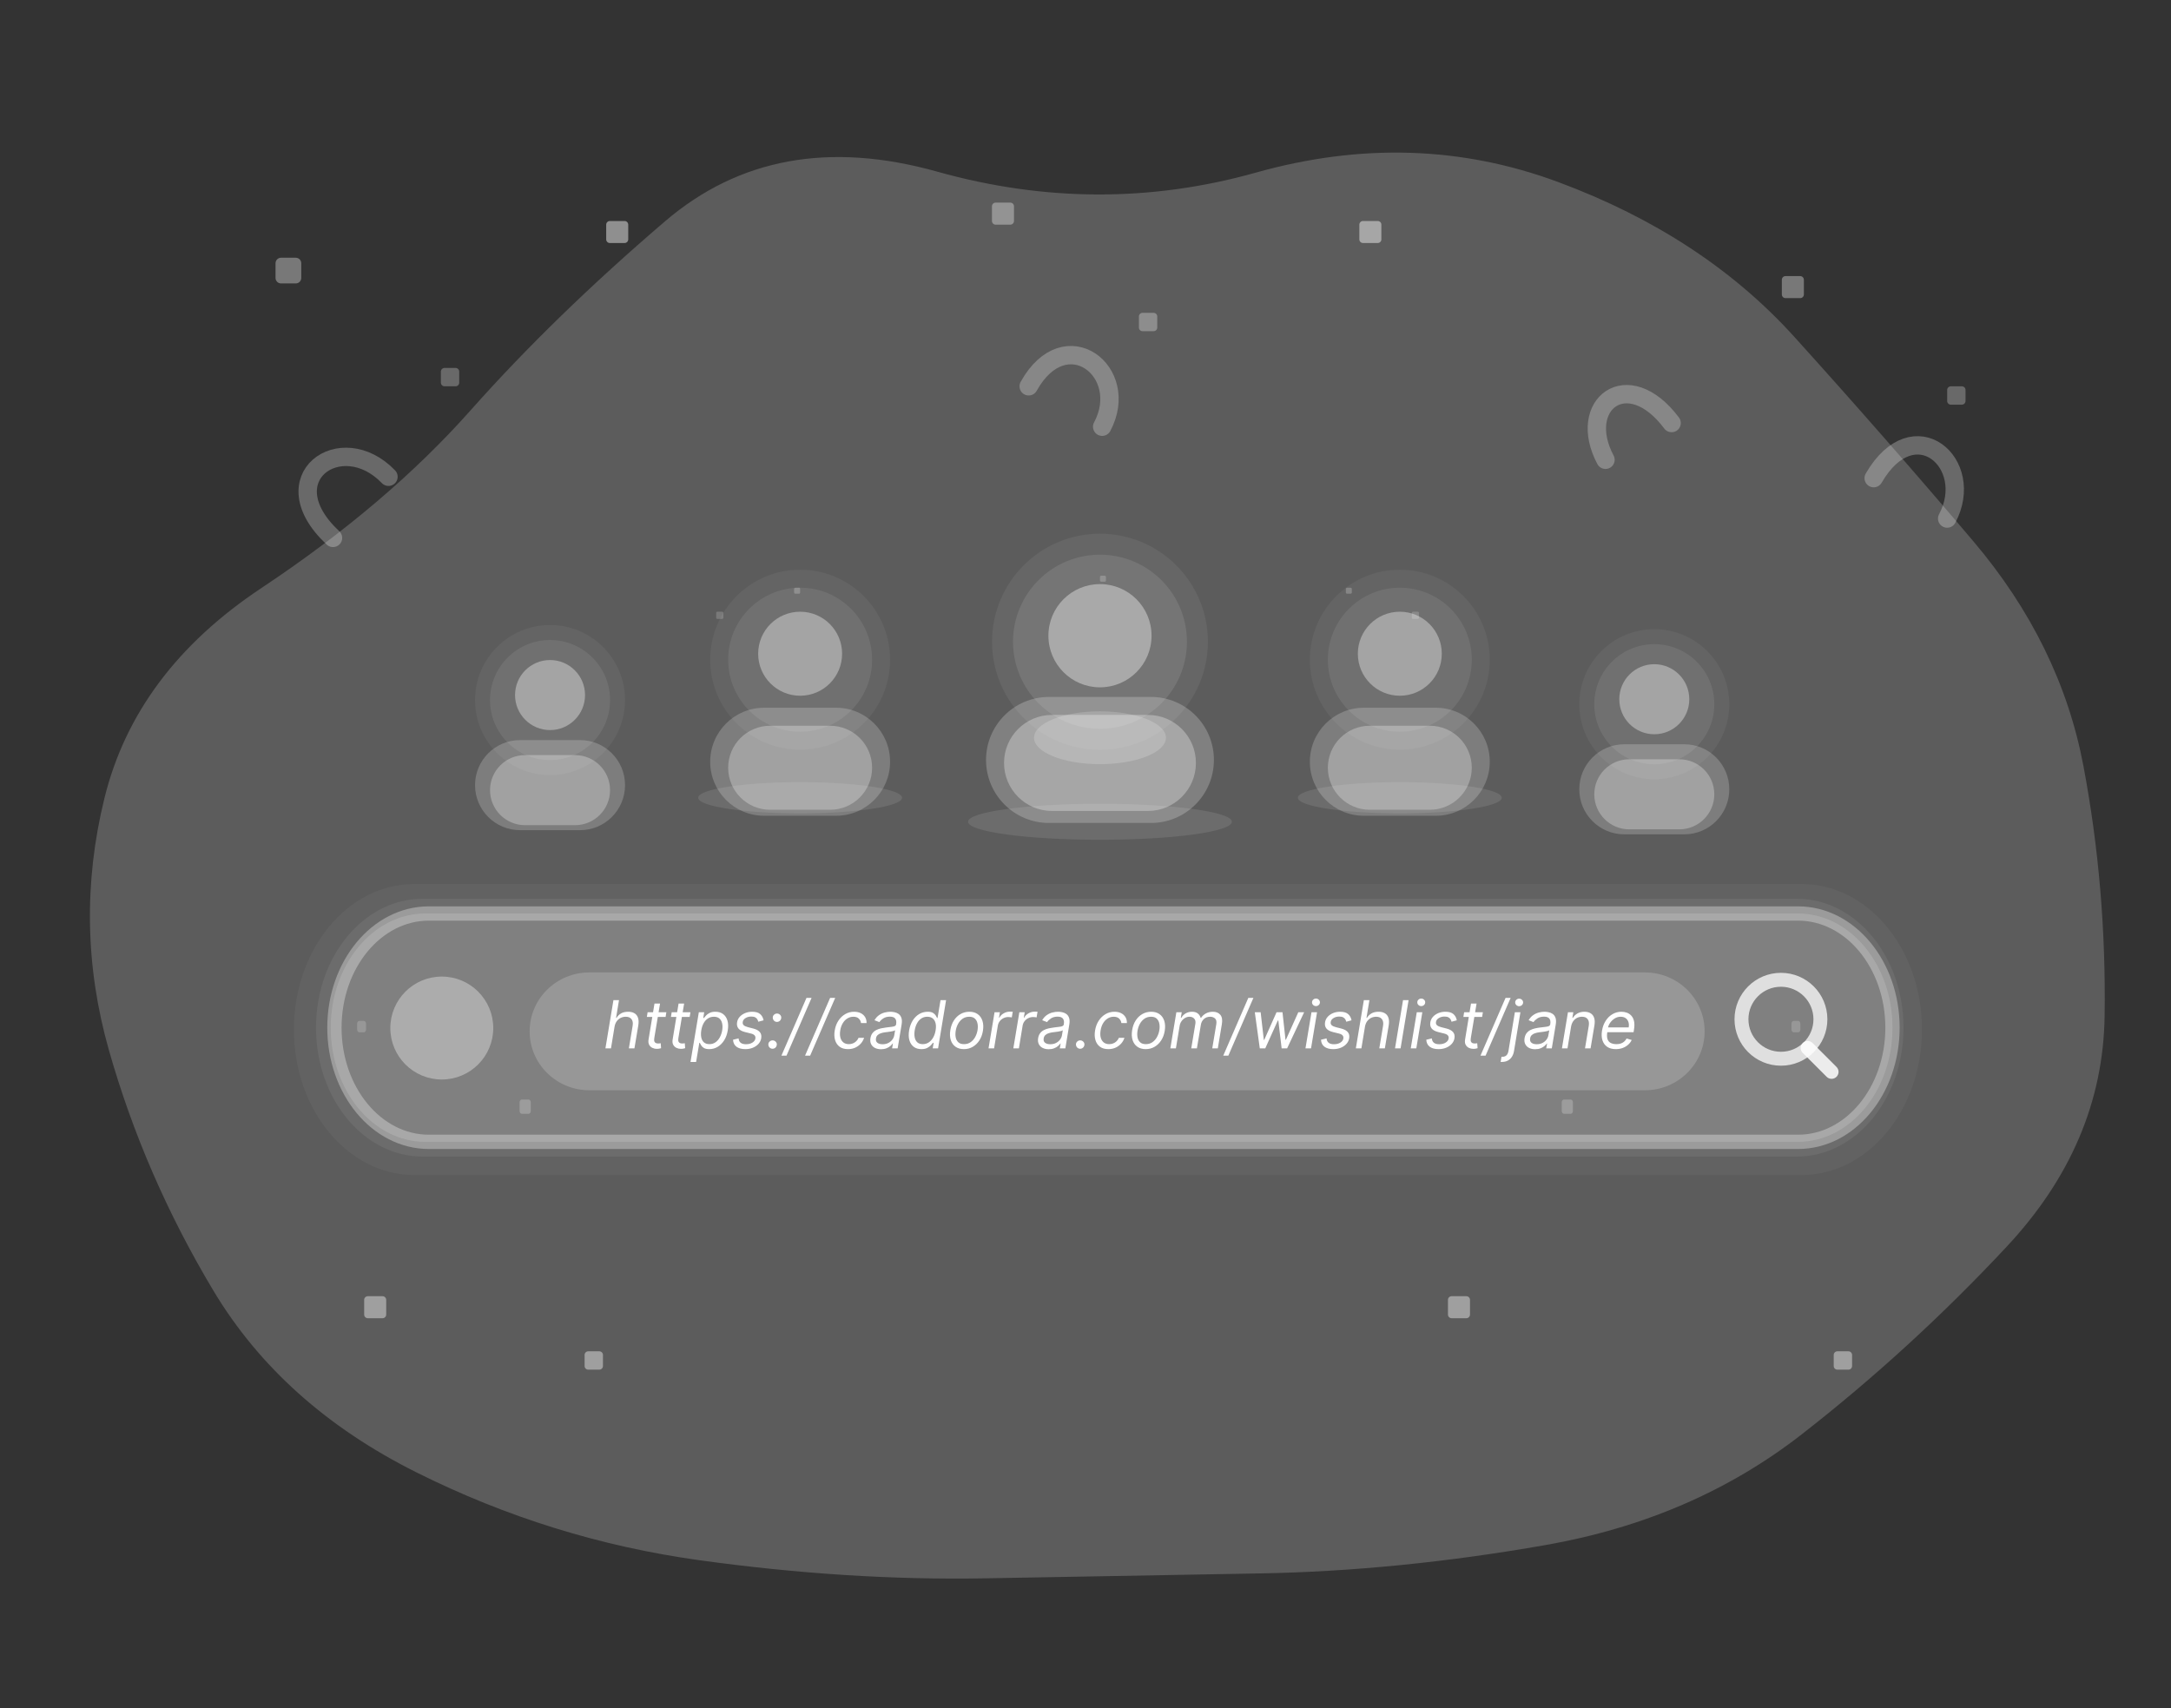 <svg width="521" height="410" viewBox="0 0 521 410" fill="none" xmlns="http://www.w3.org/2000/svg">
<rect x="0" y="0" width="521" height="410" fill="#333333" stroke="none"/>
<path d="M301.422 41.418C326.633 34.336 350.817 35.098 373.975 43.704C397.132 52.309 416.023 64.705 430.648 80.89C445.272 97.075 459.566 113.399 473.529 129.861C487.491 146.324 496.314 164.337 499.997 183.901C503.68 203.464 505.371 223.462 505.069 243.892C504.767 264.323 496.928 282.766 481.553 299.222C466.177 315.678 449.776 330.693 432.349 344.267C414.922 357.841 394.41 366.696 370.813 370.831C347.217 374.966 324.42 377.23 302.424 377.622C280.427 378.015 258.431 378.408 236.434 378.8C214.438 379.193 191.575 377.744 167.846 374.454C144.117 371.164 121.488 364.141 99.959 353.384C78.43 342.627 62.167 328.063 51.171 309.691C40.175 291.318 31.831 272.103 26.138 252.045C20.446 231.986 20.086 211.833 25.059 191.584C30.032 171.335 42.567 154.532 62.665 141.175C82.763 127.819 99.512 113.593 112.911 98.499C126.311 83.405 141.876 68.273 159.608 53.101C177.34 37.93 199.106 33.96 224.906 41.192C250.706 48.424 276.211 48.5 301.422 41.418Z" fill="white" fill-opacity="0.2"/>
<g opacity="0.75">
<path opacity="0.45" d="M70.974 61.855H67.448C66.717 61.855 66.125 62.447 66.125 63.178V66.704C66.125 67.435 66.717 68.027 67.448 68.027H70.974C71.705 68.027 72.297 67.435 72.297 66.704V63.178C72.297 62.447 71.705 61.855 70.974 61.855Z" fill="white"/>
<path opacity="0.35" d="M109.327 88.305H106.682C106.195 88.305 105.8 88.7 105.8 89.187V91.832C105.8 92.319 106.195 92.713 106.682 92.713H109.327C109.814 92.713 110.208 92.319 110.208 91.832V89.187C110.208 88.7 109.814 88.305 109.327 88.305Z" fill="white"/>
<path opacity="0.6" d="M149.883 53.038H146.357C145.87 53.038 145.475 53.433 145.475 53.92V57.447C145.475 57.934 145.87 58.328 146.357 58.328H149.883C150.37 58.328 150.765 57.934 150.765 57.447V53.92C150.765 53.433 150.37 53.038 149.883 53.038Z" fill="white"/>
<path opacity="0.45" d="M242.458 48.63H238.932C238.445 48.63 238.05 49.025 238.05 49.512V53.038C238.05 53.525 238.445 53.92 238.932 53.92H242.458C242.945 53.92 243.34 53.525 243.34 53.038V49.512C243.34 49.025 242.945 48.63 242.458 48.63Z" fill="white"/>
<path opacity="0.4" d="M276.843 75.08H274.198C273.711 75.08 273.317 75.475 273.317 75.962V78.607C273.317 79.094 273.711 79.488 274.198 79.488H276.843C277.33 79.488 277.725 79.094 277.725 78.607V75.962C277.725 75.475 277.33 75.08 276.843 75.08Z" fill="white"/>
<path opacity="0.6" d="M330.625 53.038H327.098C326.611 53.038 326.217 53.433 326.217 53.92V57.447C326.217 57.934 326.611 58.328 327.098 58.328H330.625C331.112 58.328 331.507 57.934 331.507 57.447V53.92C331.507 53.433 331.112 53.038 330.625 53.038Z" fill="white"/>
<path opacity="0.45" d="M432.017 66.263H428.49C428.003 66.263 427.608 66.658 427.608 67.145V70.672C427.608 71.159 428.003 71.553 428.49 71.553H432.017C432.504 71.553 432.898 71.159 432.898 70.672V67.145C432.898 66.658 432.504 66.263 432.017 66.263Z" fill="white"/>
<path opacity="0.35" d="M470.81 92.713H468.165C467.678 92.713 467.283 93.108 467.283 93.595V96.24C467.283 96.727 467.678 97.122 468.165 97.122H470.81C471.297 97.122 471.692 96.727 471.692 96.24V93.595C471.692 93.108 471.297 92.713 470.81 92.713Z" fill="white"/>
<path opacity="0.35" d="M79.915 129.097C64.525 114.764 81.875 102.588 93.228 114.423" stroke="white" stroke-width="4.408" stroke-linecap="round" stroke-linejoin="round"/>
<path opacity="0.35" d="M246.867 92.713C255.683 76.843 271.553 89.187 264.5 102.412" stroke="white" stroke-width="4.408" stroke-linecap="round" stroke-linejoin="round"/>
<path opacity="0.35" d="M401.158 101.53C390.578 87.424 378.235 97.122 385.288 110.347" stroke="white" stroke-width="4.408" stroke-linecap="round" stroke-linejoin="round"/>
<path opacity="0.35" d="M449.65 114.755C459.348 98.004 474.337 111.229 467.283 124.454" stroke="white" stroke-width="4.408" stroke-linecap="round" stroke-linejoin="round"/>
<g opacity="0.55">
<path d="M91.8 311.088H88.273C87.787 311.088 87.392 311.483 87.392 311.97V315.497C87.392 315.984 87.787 316.378 88.273 316.378H91.8C92.287 316.378 92.682 315.984 92.682 315.497V311.97C92.682 311.483 92.287 311.088 91.8 311.088Z" fill="white"/>
<path d="M143.818 324.313H141.173C140.686 324.313 140.292 324.708 140.292 325.195V327.84C140.292 328.327 140.686 328.722 141.173 328.722H143.818C144.305 328.722 144.7 328.327 144.7 327.84V325.195C144.7 324.708 144.305 324.313 143.818 324.313Z" fill="white"/>
<path d="M351.892 311.088H348.365C347.878 311.088 347.483 311.483 347.483 311.97V315.497C347.483 315.984 347.878 316.378 348.365 316.378H351.892C352.379 316.378 352.773 315.984 352.773 315.497V311.97C352.773 311.483 352.379 311.088 351.892 311.088Z" fill="white"/>
<path d="M443.585 324.313H440.94C440.453 324.313 440.058 324.708 440.058 325.195V327.84C440.058 328.327 440.453 328.722 440.94 328.722H443.585C444.072 328.722 444.467 328.327 444.467 327.84V325.195C444.467 324.708 444.072 324.313 443.585 324.313Z" fill="white"/>
</g>
</g>
<g clip-path="url(#clip0_73_2130)">
<path opacity="0.06" d="M431.226 215.704H101.424C87.292 215.704 75.835 229.556 75.835 246.642C75.835 263.729 87.292 277.58 101.424 277.58H431.226C445.358 277.58 456.814 263.729 456.814 246.642C456.814 229.556 445.358 215.704 431.226 215.704Z" fill="white"/>
<path opacity="0.04" d="M432.356 212.169H99.41C83.461 212.169 70.532 227.801 70.532 247.084C70.532 266.368 83.461 282 99.41 282H432.356C448.305 282 461.234 266.368 461.234 247.084C461.234 227.801 448.305 212.169 432.356 212.169Z" fill="white"/>
<path opacity="0.14" d="M431.448 219.24H102.086C89.541 219.24 79.371 231.508 79.371 246.642C79.371 261.776 89.541 274.045 102.086 274.045H431.448C443.993 274.045 454.163 261.776 454.163 246.642C454.163 231.508 443.993 219.24 431.448 219.24Z" fill="white"/>
<path opacity="0.18" d="M394.744 233.383H141.442C133.523 233.383 127.104 239.715 127.104 247.526C127.104 255.337 133.523 261.669 141.442 261.669H394.744C402.662 261.669 409.082 255.337 409.082 247.526C409.082 239.715 402.662 233.383 394.744 233.383Z" fill="white"/>
<path d="M147.483 246.392L146.624 251.613H145.291L147.212 240.041H148.546L147.845 244.29H147.958C148.229 243.838 148.591 243.48 149.043 243.217C149.499 242.953 150.071 242.821 150.76 242.821C151.348 242.821 151.843 242.94 152.246 243.177C152.653 243.411 152.94 243.77 153.105 244.256C153.275 244.739 153.299 245.352 153.179 246.098L152.252 251.613H150.919L151.823 246.189C151.936 245.499 151.843 244.966 151.546 244.59C151.252 244.209 150.794 244.019 150.173 244.019C149.736 244.019 149.329 244.111 148.952 244.296C148.579 244.48 148.263 244.75 148.003 245.104C147.747 245.458 147.574 245.887 147.483 246.392ZM159.912 242.934L159.732 244.064H155.234L155.415 242.934H159.912ZM157.065 240.855H158.398L157.019 249.127C156.959 249.504 156.969 249.786 157.048 249.974C157.131 250.159 157.255 250.283 157.421 250.347C157.59 250.408 157.773 250.438 157.969 250.438C158.116 250.438 158.236 250.43 158.33 250.415C158.424 250.396 158.5 250.381 158.556 250.37L158.647 251.568C158.545 251.602 158.408 251.636 158.234 251.669C158.065 251.707 157.856 251.726 157.607 251.726C157.23 251.726 156.876 251.645 156.545 251.483C156.213 251.321 155.959 251.074 155.782 250.743C155.605 250.411 155.558 249.993 155.641 249.488L157.065 240.855ZM165.692 242.934L165.512 244.064H161.014L161.195 242.934H165.692ZM162.845 240.855H164.178L162.8 249.127C162.739 249.504 162.749 249.786 162.828 249.974C162.911 250.159 163.035 250.283 163.201 250.347C163.37 250.408 163.553 250.438 163.749 250.438C163.896 250.438 164.016 250.43 164.11 250.415C164.205 250.396 164.28 250.381 164.336 250.37L164.427 251.568C164.325 251.602 164.188 251.636 164.014 251.669C163.845 251.707 163.636 251.726 163.387 251.726C163.011 251.726 162.656 251.645 162.325 251.483C161.993 251.321 161.739 251.074 161.562 250.743C161.385 250.411 161.338 249.993 161.421 249.488L162.845 240.855ZM165.709 254.867L167.71 242.934H168.998L168.772 244.313H168.93C169.051 244.162 169.216 243.97 169.427 243.737C169.642 243.499 169.93 243.288 170.292 243.104C170.657 242.915 171.122 242.821 171.687 242.821C172.418 242.821 173.03 243.004 173.524 243.369C174.017 243.735 174.366 244.253 174.569 244.923C174.772 245.594 174.799 246.385 174.648 247.296C174.497 248.215 174.209 249.012 173.784 249.686C173.358 250.357 172.838 250.877 172.224 251.246C171.61 251.611 170.942 251.794 170.218 251.794C169.661 251.794 169.23 251.701 168.924 251.517C168.619 251.329 168.397 251.116 168.258 250.878C168.118 250.637 168.011 250.438 167.936 250.279H167.823L167.054 254.867H165.709ZM168.297 247.274C168.192 247.929 168.192 248.507 168.297 249.008C168.406 249.505 168.623 249.895 168.947 250.178C169.275 250.457 169.706 250.596 170.241 250.596C170.798 250.596 171.286 250.449 171.704 250.155C172.126 249.858 172.473 249.458 172.744 248.957C173.019 248.453 173.209 247.891 173.315 247.274C173.413 246.663 173.409 246.113 173.303 245.624C173.198 245.13 172.983 244.74 172.659 244.454C172.335 244.164 171.891 244.019 171.326 244.019C170.783 244.019 170.303 244.157 169.885 244.432C169.471 244.703 169.128 245.083 168.857 245.573C168.589 246.059 168.403 246.626 168.297 247.274ZM183.241 244.878L181.975 245.217C181.93 245.013 181.851 244.818 181.738 244.629C181.628 244.437 181.459 244.281 181.229 244.16C181.003 244.036 180.694 243.974 180.302 243.974C179.771 243.974 179.31 244.096 178.918 244.341C178.526 244.582 178.302 244.889 178.246 245.262C178.189 245.59 178.265 245.852 178.472 246.047C178.679 246.243 179.026 246.403 179.511 246.528L180.755 246.844C181.5 247.036 182.031 247.324 182.348 247.709C182.668 248.089 182.777 248.584 182.676 249.195C182.593 249.692 182.376 250.136 182.026 250.528C181.675 250.92 181.227 251.229 180.681 251.455C180.135 251.681 179.527 251.794 178.856 251.794C177.963 251.794 177.259 251.602 176.743 251.217C176.227 250.829 175.952 250.268 175.918 249.534L177.251 249.217C177.285 249.681 177.451 250.031 177.749 250.268C178.05 250.502 178.472 250.618 179.014 250.618C179.636 250.618 180.154 250.487 180.568 250.223C180.982 249.956 181.218 249.635 181.274 249.262C181.331 248.957 181.271 248.703 181.094 248.5C180.92 248.296 180.619 248.144 180.189 248.042L178.811 247.703C178.042 247.511 177.504 247.217 177.195 246.822C176.89 246.426 176.788 245.929 176.89 245.33C176.973 244.84 177.184 244.407 177.523 244.03C177.865 243.654 178.295 243.358 178.811 243.143C179.331 242.929 179.896 242.821 180.506 242.821C181.365 242.821 182.007 243.01 182.433 243.386C182.858 243.759 183.128 244.256 183.241 244.878ZM185.406 251.703C185.12 251.703 184.881 251.605 184.688 251.41C184.496 251.21 184.397 250.969 184.389 250.686C184.385 250.404 184.485 250.168 184.688 249.98C184.892 249.788 185.131 249.692 185.406 249.692C185.685 249.692 185.926 249.79 186.129 249.986C186.333 250.182 186.431 250.415 186.423 250.686C186.419 250.875 186.37 251.046 186.276 251.2C186.186 251.355 186.063 251.477 185.909 251.568C185.758 251.658 185.591 251.703 185.406 251.703ZM186.468 245.262C186.182 245.262 185.943 245.164 185.751 244.968C185.559 244.769 185.459 244.528 185.451 244.245C185.447 243.963 185.547 243.727 185.751 243.539C185.954 243.347 186.193 243.251 186.468 243.251C186.747 243.251 186.988 243.349 187.191 243.544C187.395 243.74 187.493 243.974 187.485 244.245C187.482 244.433 187.433 244.605 187.338 244.759C187.248 244.914 187.126 245.036 186.971 245.126C186.82 245.217 186.653 245.262 186.468 245.262ZM194.76 239.499L188.748 253.353H187.528L193.539 239.499H194.76ZM200.431 239.499L194.42 253.353H193.199L199.211 239.499H200.431ZM203.504 251.794C202.686 251.794 202.016 251.602 201.492 251.217C200.972 250.833 200.611 250.304 200.407 249.63C200.204 248.955 200.174 248.185 200.317 247.319C200.46 246.437 200.75 245.659 201.187 244.985C201.624 244.307 202.168 243.778 202.82 243.398C203.472 243.013 204.189 242.821 204.973 242.821C205.583 242.821 206.114 242.934 206.566 243.16C207.018 243.386 207.366 243.703 207.611 244.109C207.856 244.516 207.971 244.991 207.956 245.533H206.623C206.585 245.138 206.415 244.787 206.114 244.482C205.816 244.173 205.376 244.019 204.792 244.019C204.272 244.019 203.794 244.155 203.357 244.426C202.92 244.693 202.553 245.072 202.255 245.562C201.957 246.047 201.756 246.618 201.65 247.274C201.537 247.944 201.547 248.528 201.679 249.025C201.81 249.522 202.05 249.908 202.396 250.183C202.743 250.458 203.18 250.596 203.707 250.596C204.054 250.596 204.378 250.536 204.679 250.415C204.98 250.295 205.248 250.121 205.481 249.895C205.715 249.669 205.899 249.398 206.035 249.082H207.368C207.203 249.594 206.937 250.055 206.572 250.466C206.206 250.873 205.764 251.197 205.244 251.438C204.724 251.675 204.144 251.794 203.504 251.794ZM211.42 251.816C210.87 251.816 210.387 251.713 209.973 251.506C209.559 251.295 209.252 250.991 209.052 250.596C208.852 250.197 208.798 249.714 208.888 249.149C208.975 248.652 209.143 248.249 209.391 247.94C209.64 247.628 209.941 247.383 210.295 247.206C210.653 247.025 211.037 246.891 211.448 246.805C211.862 246.714 212.275 246.645 212.685 246.596C213.22 246.528 213.655 246.475 213.99 246.437C214.326 246.4 214.578 246.338 214.748 246.251C214.917 246.164 215.021 246.015 215.058 245.805V245.759C215.149 245.206 215.075 244.774 214.838 244.465C214.601 244.153 214.177 243.996 213.567 243.996C212.934 243.996 212.405 244.136 211.979 244.415C211.553 244.693 211.239 244.991 211.035 245.307L209.86 244.855C210.169 244.328 210.538 243.917 210.968 243.624C211.397 243.326 211.847 243.119 212.318 243.002C212.789 242.881 213.243 242.821 213.68 242.821C213.958 242.821 214.273 242.855 214.623 242.923C214.974 242.987 215.301 243.121 215.606 243.324C215.915 243.527 216.147 243.834 216.301 244.245C216.46 244.656 216.482 245.206 216.369 245.895L215.42 251.613H214.086L214.29 250.438H214.222C214.102 250.626 213.917 250.828 213.668 251.042C213.423 251.257 213.113 251.44 212.736 251.59C212.363 251.741 211.924 251.816 211.42 251.816ZM211.804 250.618C212.331 250.618 212.793 250.515 213.188 250.308C213.587 250.101 213.908 249.833 214.149 249.505C214.393 249.178 214.546 248.833 214.606 248.471L214.81 247.251C214.742 247.319 214.608 247.381 214.408 247.437C214.209 247.49 213.983 247.537 213.73 247.579C213.482 247.616 213.239 247.65 213.002 247.68C212.768 247.707 212.58 247.729 212.437 247.748C212.082 247.793 211.745 247.867 211.425 247.969C211.109 248.066 210.841 248.215 210.623 248.415C210.408 248.611 210.274 248.878 210.222 249.217C210.143 249.681 210.254 250.031 210.555 250.268C210.856 250.502 211.273 250.618 211.804 250.618ZM221.12 251.794C220.393 251.794 219.782 251.611 219.289 251.246C218.795 250.877 218.447 250.357 218.244 249.686C218.044 249.012 218.019 248.215 218.17 247.296C218.325 246.385 218.613 245.594 219.035 244.923C219.46 244.253 219.982 243.735 220.6 243.369C221.217 243.004 221.892 242.821 222.622 242.821C223.187 242.821 223.619 242.915 223.916 243.104C224.218 243.288 224.436 243.499 224.572 243.737C224.707 243.97 224.811 244.162 224.883 244.313H224.996L225.707 240.041H227.041L225.12 251.613H223.832L224.058 250.279H223.899C223.775 250.438 223.602 250.637 223.38 250.878C223.157 251.116 222.864 251.329 222.498 251.517C222.137 251.701 221.677 251.794 221.12 251.794ZM221.447 250.596C221.982 250.596 222.461 250.457 222.882 250.178C223.308 249.895 223.662 249.505 223.945 249.008C224.227 248.507 224.423 247.929 224.532 247.274C224.641 246.626 224.638 246.059 224.521 245.573C224.404 245.083 224.18 244.703 223.849 244.432C223.517 244.157 223.078 244.019 222.532 244.019C221.971 244.019 221.483 244.164 221.069 244.454C220.654 244.74 220.317 245.13 220.057 245.624C219.797 246.113 219.617 246.663 219.515 247.274C219.413 247.891 219.411 248.453 219.509 248.957C219.607 249.458 219.814 249.858 220.131 250.155C220.451 250.449 220.89 250.596 221.447 250.596ZM231.318 251.794C230.52 251.794 229.851 251.603 229.312 251.223C228.774 250.843 228.393 250.31 228.171 249.624C227.952 248.938 227.917 248.14 228.064 247.228C228.207 246.339 228.491 245.565 228.917 244.906C229.346 244.243 229.879 243.731 230.516 243.369C231.156 243.004 231.861 242.821 232.629 242.821C233.428 242.821 234.094 243.013 234.629 243.398C235.168 243.778 235.548 244.313 235.77 245.002C235.993 245.688 236.03 246.49 235.883 247.409C235.74 248.291 235.452 249.061 235.019 249.72C234.59 250.376 234.057 250.886 233.42 251.251C232.787 251.613 232.087 251.794 231.318 251.794ZM231.341 250.596C231.951 250.596 232.48 250.44 232.928 250.127C233.38 249.814 233.746 249.402 234.025 248.89C234.307 248.377 234.497 247.824 234.595 247.228C234.686 246.663 234.682 246.138 234.584 245.652C234.486 245.162 234.277 244.769 233.957 244.471C233.637 244.17 233.186 244.019 232.606 244.019C231.996 244.019 231.463 244.177 231.007 244.494C230.555 244.81 230.19 245.226 229.911 245.742C229.632 246.258 229.446 246.814 229.352 247.409C229.261 247.974 229.263 248.5 229.358 248.986C229.455 249.468 229.665 249.858 229.985 250.155C230.309 250.449 230.761 250.596 231.341 250.596ZM237.23 251.613L238.676 242.934H239.964L239.738 244.245H239.829C240.055 243.816 240.399 243.467 240.863 243.2C241.326 242.932 241.818 242.799 242.337 242.799C242.439 242.799 242.562 242.8 242.705 242.804C242.848 242.804 242.959 242.81 243.038 242.821L242.812 244.177C242.767 244.166 242.665 244.149 242.507 244.126C242.349 244.1 242.179 244.087 241.998 244.087C241.577 244.087 241.187 244.175 240.829 244.352C240.471 244.526 240.172 244.767 239.93 245.076C239.689 245.381 239.535 245.729 239.467 246.121L238.563 251.613H237.23ZM243.181 251.613L244.627 242.934H245.915L245.689 244.245H245.78C246.006 243.816 246.35 243.467 246.814 243.2C247.277 242.932 247.769 242.799 248.288 242.799C248.39 242.799 248.513 242.8 248.656 242.804C248.799 242.804 248.91 242.81 248.989 242.821L248.763 244.177C248.718 244.166 248.616 244.149 248.458 244.126C248.3 244.1 248.13 244.087 247.949 244.087C247.528 244.087 247.138 244.175 246.78 244.352C246.422 244.526 246.123 244.767 245.882 245.076C245.64 245.381 245.486 245.729 245.418 246.121L244.514 251.613H243.181ZM251.663 251.816C251.113 251.816 250.631 251.713 250.217 251.506C249.802 251.295 249.495 250.991 249.296 250.596C249.096 250.197 249.041 249.714 249.132 249.149C249.218 248.652 249.386 248.249 249.635 247.94C249.883 247.628 250.185 247.383 250.539 247.206C250.897 247.025 251.281 246.891 251.691 246.805C252.106 246.714 252.518 246.645 252.929 246.596C253.464 246.528 253.899 246.475 254.234 246.437C254.569 246.4 254.822 246.338 254.991 246.251C255.161 246.164 255.264 246.015 255.302 245.805V245.759C255.392 245.206 255.319 244.774 255.081 244.465C254.844 244.153 254.42 243.996 253.81 243.996C253.177 243.996 252.648 244.136 252.222 244.415C251.797 244.693 251.482 244.991 251.279 245.307L250.104 244.855C250.413 244.328 250.782 243.917 251.211 243.624C251.64 243.326 252.091 243.119 252.561 243.002C253.032 242.881 253.486 242.821 253.923 242.821C254.202 242.821 254.516 242.855 254.867 242.923C255.217 242.987 255.545 243.121 255.85 243.324C256.159 243.527 256.39 243.834 256.545 244.245C256.703 244.656 256.726 245.206 256.613 245.895L255.663 251.613H254.33L254.533 250.438H254.466C254.345 250.626 254.16 250.828 253.912 251.042C253.667 251.257 253.356 251.44 252.98 251.59C252.607 251.741 252.168 251.816 251.663 251.816ZM252.047 250.618C252.575 250.618 253.036 250.515 253.432 250.308C253.831 250.101 254.151 249.833 254.392 249.505C254.637 249.178 254.79 248.833 254.85 248.471L255.053 247.251C254.985 247.319 254.852 247.381 254.652 247.437C254.452 247.49 254.226 247.537 253.974 247.579C253.725 247.616 253.482 247.65 253.245 247.68C253.012 247.707 252.823 247.729 252.68 247.748C252.326 247.793 251.989 247.867 251.669 247.969C251.352 248.066 251.085 248.215 250.866 248.415C250.652 248.611 250.518 248.878 250.465 249.217C250.386 249.681 250.497 250.031 250.799 250.268C251.1 250.502 251.516 250.618 252.047 250.618ZM259.227 251.703C258.941 251.703 258.702 251.605 258.51 251.41C258.318 251.21 258.218 250.969 258.21 250.686C258.206 250.404 258.306 250.168 258.51 249.98C258.713 249.788 258.952 249.692 259.227 249.692C259.506 249.692 259.747 249.79 259.951 249.986C260.154 250.182 260.252 250.415 260.244 250.686C260.241 250.875 260.192 251.046 260.097 251.2C260.007 251.355 259.885 251.477 259.73 251.568C259.579 251.658 259.412 251.703 259.227 251.703ZM265.982 251.794C265.165 251.794 264.494 251.602 263.971 251.217C263.451 250.833 263.089 250.304 262.886 249.63C262.682 248.955 262.652 248.185 262.795 247.319C262.939 246.437 263.229 245.659 263.666 244.985C264.102 244.307 264.647 243.778 265.298 243.398C265.95 243.013 266.668 242.821 267.451 242.821C268.061 242.821 268.592 242.934 269.044 243.16C269.497 243.386 269.845 243.703 270.09 244.109C270.335 244.516 270.45 244.991 270.434 245.533H269.101C269.063 245.138 268.894 244.787 268.592 244.482C268.295 244.173 267.854 244.019 267.27 244.019C266.751 244.019 266.272 244.155 265.835 244.426C265.398 244.693 265.031 245.072 264.733 245.562C264.436 246.047 264.234 246.618 264.129 247.274C264.016 247.944 264.025 248.528 264.157 249.025C264.289 249.522 264.528 249.908 264.875 250.183C265.221 250.458 265.658 250.596 266.185 250.596C266.532 250.596 266.856 250.536 267.157 250.415C267.459 250.295 267.726 250.121 267.96 249.895C268.193 249.669 268.378 249.398 268.513 249.082H269.847C269.681 249.594 269.416 250.055 269.05 250.466C268.685 250.873 268.242 251.197 267.722 251.438C267.203 251.675 266.622 251.794 265.982 251.794ZM274.949 251.794C274.15 251.794 273.482 251.603 272.943 251.223C272.404 250.843 272.024 250.31 271.802 249.624C271.583 248.938 271.548 248.14 271.694 247.228C271.838 246.339 272.122 245.565 272.548 244.906C272.977 244.243 273.51 243.731 274.147 243.369C274.787 243.004 275.491 242.821 276.26 242.821C277.058 242.821 277.725 243.013 278.26 243.398C278.799 243.778 279.179 244.313 279.401 245.002C279.624 245.688 279.661 246.49 279.514 247.409C279.371 248.291 279.083 249.061 278.65 249.72C278.22 250.376 277.687 250.886 277.051 251.251C276.418 251.613 275.717 251.794 274.949 251.794ZM274.972 250.596C275.582 250.596 276.111 250.44 276.559 250.127C277.011 249.814 277.377 249.402 277.655 248.89C277.938 248.377 278.128 247.824 278.226 247.228C278.316 246.663 278.313 246.138 278.215 245.652C278.117 245.162 277.908 244.769 277.588 244.471C277.267 244.17 276.817 244.019 276.237 244.019C275.627 244.019 275.094 244.177 274.638 244.494C274.186 244.81 273.821 245.226 273.542 245.742C273.263 246.258 273.077 246.814 272.983 247.409C272.892 247.974 272.894 248.5 272.988 248.986C273.086 249.468 273.295 249.858 273.616 250.155C273.939 250.449 274.391 250.596 274.972 250.596ZM280.86 251.613L282.307 242.934H283.595L283.369 244.29H283.482C283.742 243.827 284.094 243.467 284.539 243.211C284.987 242.951 285.494 242.821 286.059 242.821C286.624 242.821 287.078 242.951 287.42 243.211C287.763 243.467 288.002 243.827 288.138 244.29H288.228C288.522 243.838 288.914 243.48 289.404 243.217C289.897 242.953 290.455 242.821 291.076 242.821C291.844 242.821 292.436 243.064 292.85 243.55C293.268 244.036 293.393 244.787 293.223 245.805L292.251 251.613H290.918L291.89 245.805C291.991 245.16 291.89 244.703 291.585 244.432C291.283 244.157 290.895 244.019 290.421 244.019C289.81 244.019 289.308 244.202 288.912 244.567C288.516 244.932 288.274 245.398 288.183 245.963L287.234 251.613H285.878L286.872 245.669C286.951 245.172 286.857 244.772 286.59 244.471C286.322 244.17 285.934 244.019 285.426 244.019C285.079 244.019 284.74 244.113 284.409 244.302C284.077 244.486 283.793 244.742 283.556 245.07C283.318 245.394 283.166 245.767 283.098 246.189L282.194 251.613H280.86ZM300.792 239.499L294.78 253.353H293.559L299.571 239.499H300.792ZM302.327 251.613L301.129 242.934H302.53L303.299 249.579H303.389L306.35 242.934H307.774L308.497 249.556H308.587L311.571 242.934H312.972L308.881 251.613H307.57L306.779 244.946H306.644L303.638 251.613H302.327ZM313.288 251.613L314.735 242.934H316.068L314.622 251.613H313.288ZM315.808 241.465C315.548 241.465 315.324 241.377 315.136 241.2C314.951 241.023 314.859 240.81 314.859 240.561C314.859 240.313 314.951 240.1 315.136 239.923C315.324 239.746 315.548 239.657 315.808 239.657C316.068 239.657 316.291 239.746 316.475 239.923C316.663 240.1 316.758 240.313 316.758 240.561C316.758 240.81 316.663 241.023 316.475 241.2C316.291 241.377 316.068 241.465 315.808 241.465ZM324.342 244.878L323.076 245.217C323.031 245.013 322.952 244.818 322.839 244.629C322.729 244.437 322.56 244.281 322.33 244.16C322.104 244.036 321.795 243.974 321.403 243.974C320.872 243.974 320.411 244.096 320.019 244.341C319.627 244.582 319.403 244.889 319.347 245.262C319.29 245.59 319.366 245.852 319.573 246.047C319.78 246.243 320.127 246.403 320.612 246.528L321.855 246.844C322.601 247.036 323.132 247.324 323.449 247.709C323.769 248.089 323.878 248.584 323.777 249.195C323.694 249.692 323.477 250.136 323.127 250.528C322.776 250.92 322.328 251.229 321.782 251.455C321.236 251.681 320.628 251.794 319.957 251.794C319.064 251.794 318.36 251.602 317.844 251.217C317.328 250.829 317.053 250.268 317.019 249.534L318.352 249.217C318.386 249.681 318.552 250.031 318.85 250.268C319.151 250.502 319.573 250.618 320.115 250.618C320.737 250.618 321.255 250.487 321.669 250.223C322.083 249.956 322.319 249.635 322.375 249.262C322.432 248.957 322.372 248.703 322.194 248.5C322.021 248.296 321.72 248.144 321.29 248.042L319.912 247.703C319.143 247.511 318.605 247.217 318.296 246.822C317.991 246.426 317.889 245.929 317.991 245.33C318.074 244.84 318.285 244.407 318.624 244.03C318.966 243.654 319.396 243.358 319.912 243.143C320.432 242.929 320.997 242.821 321.607 242.821C322.466 242.821 323.108 243.01 323.534 243.386C323.959 243.759 324.229 244.256 324.342 244.878ZM327.569 246.392L326.71 251.613H325.377L327.298 240.041H328.631L327.931 244.29H328.044C328.315 243.838 328.677 243.48 329.129 243.217C329.584 242.953 330.157 242.821 330.846 242.821C331.434 242.821 331.929 242.94 332.332 243.177C332.739 243.411 333.025 243.77 333.191 244.256C333.361 244.739 333.385 245.352 333.265 246.098L332.338 251.613H331.005L331.909 246.189C332.022 245.499 331.929 244.966 331.632 244.59C331.338 244.209 330.88 244.019 330.259 244.019C329.822 244.019 329.415 244.111 329.038 244.296C328.665 244.48 328.349 244.75 328.089 245.104C327.833 245.458 327.66 245.887 327.569 246.392ZM338.032 240.041L336.111 251.613H334.777L336.699 240.041H338.032ZM338.553 251.613L340 242.934H341.333L339.887 251.613H338.553ZM341.073 241.465C340.813 241.465 340.589 241.377 340.401 241.2C340.216 241.023 340.124 240.81 340.124 240.561C340.124 240.313 340.216 240.1 340.401 239.923C340.589 239.746 340.813 239.657 341.073 239.657C341.333 239.657 341.555 239.746 341.74 239.923C341.928 240.1 342.022 240.313 342.022 240.561C342.022 240.81 341.928 241.023 341.74 241.2C341.555 241.377 341.333 241.465 341.073 241.465ZM349.606 244.878L348.341 245.217C348.296 245.013 348.216 244.818 348.103 244.629C347.994 244.437 347.825 244.281 347.595 244.16C347.369 244.036 347.06 243.974 346.668 243.974C346.137 243.974 345.676 244.096 345.284 244.341C344.892 244.582 344.668 244.889 344.612 245.262C344.555 245.59 344.63 245.852 344.838 246.047C345.045 246.243 345.391 246.403 345.877 246.528L347.12 246.844C347.866 247.036 348.397 247.324 348.714 247.709C349.034 248.089 349.143 248.584 349.041 249.195C348.959 249.692 348.742 250.136 348.392 250.528C348.041 250.92 347.593 251.229 347.047 251.455C346.501 251.681 345.892 251.794 345.222 251.794C344.329 251.794 343.625 251.602 343.109 251.217C342.593 250.829 342.318 250.268 342.284 249.534L343.617 249.217C343.651 249.681 343.817 250.031 344.114 250.268C344.416 250.502 344.838 250.618 345.38 250.618C346.002 250.618 346.52 250.487 346.934 250.223C347.348 249.956 347.584 249.635 347.64 249.262C347.697 248.957 347.636 248.703 347.459 248.5C347.286 248.296 346.985 248.144 346.555 248.042L345.177 247.703C344.408 247.511 343.87 247.217 343.561 246.822C343.256 246.426 343.154 245.929 343.256 245.33C343.338 244.84 343.549 244.407 343.888 244.03C344.231 243.654 344.661 243.358 345.177 243.143C345.696 242.929 346.262 242.821 346.872 242.821C347.731 242.821 348.373 243.01 348.798 243.386C349.224 243.759 349.493 244.256 349.606 244.878ZM355.863 242.934L355.682 244.064H351.184L351.365 242.934H355.863ZM353.015 240.855H354.348L352.97 249.127C352.909 249.504 352.919 249.786 352.998 249.974C353.081 250.159 353.205 250.283 353.371 250.347C353.54 250.408 353.723 250.438 353.919 250.438C354.066 250.438 354.186 250.43 354.281 250.415C354.375 250.396 354.45 250.381 354.507 250.37L354.597 251.568C354.495 251.602 354.358 251.636 354.184 251.669C354.015 251.707 353.806 251.726 353.557 251.726C353.181 251.726 352.827 251.645 352.495 251.483C352.164 251.321 351.909 251.074 351.732 250.743C351.555 250.411 351.508 249.993 351.591 249.488L353.015 240.855ZM362.524 239.499L356.512 253.353H355.292L361.304 239.499H362.524ZM363.54 242.934H364.873L363.336 252.246C363.246 252.781 363.075 253.244 362.822 253.636C362.574 254.027 362.246 254.331 361.839 254.545C361.436 254.76 360.956 254.867 360.398 254.867C360.353 254.867 360.308 254.867 360.263 254.867C360.217 254.867 360.172 254.867 360.127 254.867L360.331 253.624C360.376 253.624 360.417 253.624 360.455 253.624C360.492 253.624 360.534 253.624 360.579 253.624C360.986 253.624 361.306 253.504 361.54 253.263C361.769 253.025 361.924 252.686 362.003 252.246L363.54 242.934ZM364.568 241.488C364.308 241.488 364.084 241.399 363.896 241.222C363.711 241.045 363.619 240.832 363.619 240.584C363.619 240.335 363.711 240.122 363.896 239.945C364.084 239.768 364.308 239.68 364.568 239.68C364.828 239.68 365.05 239.768 365.235 239.945C365.423 240.122 365.517 240.335 365.517 240.584C365.517 240.832 365.423 241.045 365.235 241.222C365.05 241.399 364.828 241.488 364.568 241.488ZM368.4 251.816C367.85 251.816 367.368 251.713 366.954 251.506C366.54 251.295 366.233 250.991 366.033 250.596C365.833 250.197 365.779 249.714 365.869 249.149C365.956 248.652 366.123 248.249 366.372 247.94C366.621 247.628 366.922 247.383 367.276 247.206C367.634 247.025 368.018 246.891 368.429 246.805C368.843 246.714 369.255 246.645 369.666 246.596C370.201 246.528 370.636 246.475 370.971 246.437C371.306 246.4 371.559 246.338 371.728 246.251C371.898 246.164 372.001 246.015 372.039 245.805V245.759C372.13 245.206 372.056 244.774 371.819 244.465C371.581 244.153 371.158 243.996 370.547 243.996C369.915 243.996 369.385 244.136 368.96 244.415C368.534 244.693 368.22 244.991 368.016 245.307L366.841 244.855C367.15 244.328 367.519 243.917 367.948 243.624C368.378 243.326 368.828 243.119 369.299 243.002C369.77 242.881 370.224 242.821 370.66 242.821C370.939 242.821 371.254 242.855 371.604 242.923C371.954 242.987 372.282 243.121 372.587 243.324C372.896 243.527 373.128 243.834 373.282 244.245C373.44 244.656 373.463 245.206 373.35 245.895L372.401 251.613H371.067L371.271 250.438H371.203C371.082 250.626 370.898 250.828 370.649 251.042C370.404 251.257 370.094 251.44 369.717 251.59C369.344 251.741 368.905 251.816 368.4 251.816ZM368.785 250.618C369.312 250.618 369.773 250.515 370.169 250.308C370.568 250.101 370.888 249.833 371.129 249.505C371.374 249.178 371.527 248.833 371.587 248.471L371.791 247.251C371.723 247.319 371.589 247.381 371.389 247.437C371.19 247.49 370.964 247.537 370.711 247.579C370.463 247.616 370.22 247.65 369.982 247.68C369.749 247.707 369.561 247.729 369.417 247.748C369.063 247.793 368.726 247.867 368.406 247.969C368.09 248.066 367.822 248.215 367.604 248.415C367.389 248.611 367.255 248.878 367.203 249.217C367.123 249.681 367.235 250.031 367.536 250.268C367.837 250.502 368.254 250.618 368.785 250.618ZM377.027 246.392L376.168 251.613H374.835L376.281 242.934H377.569L377.343 244.29H377.456C377.727 243.85 378.095 243.495 378.558 243.228C379.021 242.957 379.581 242.821 380.236 242.821C380.816 242.821 381.306 242.942 381.705 243.183C382.108 243.42 382.393 243.782 382.558 244.268C382.728 244.75 382.752 245.36 382.632 246.098L381.705 251.613H380.372L381.276 246.189C381.389 245.511 381.3 244.98 381.01 244.595C380.724 244.211 380.27 244.019 379.649 244.019C379.219 244.019 378.822 244.111 378.456 244.296C378.095 244.48 377.788 244.75 377.535 245.104C377.287 245.458 377.117 245.887 377.027 246.392ZM387.758 251.794C386.926 251.794 386.238 251.609 385.696 251.24C385.153 250.867 384.775 250.347 384.56 249.681C384.345 249.01 384.311 248.23 384.458 247.341C384.605 246.452 384.897 245.669 385.334 244.991C385.771 244.309 386.315 243.778 386.967 243.398C387.619 243.013 388.334 242.821 389.114 242.821C389.566 242.821 390.001 242.897 390.419 243.047C390.837 243.198 391.199 243.443 391.504 243.782C391.809 244.117 392.022 244.561 392.143 245.115C392.263 245.669 392.256 246.351 392.12 247.161L392.03 247.726H385.34L385.521 246.573H390.854C390.941 246.083 390.918 245.646 390.786 245.262C390.658 244.878 390.434 244.575 390.114 244.352C389.798 244.13 389.397 244.019 388.911 244.019C388.41 244.019 387.943 244.155 387.509 244.426C387.076 244.693 386.715 245.032 386.425 245.443C386.134 245.85 385.954 246.264 385.882 246.686L385.724 247.68C385.611 248.4 385.628 248.972 385.775 249.398C385.925 249.824 386.187 250.131 386.56 250.319C386.933 250.504 387.4 250.596 387.961 250.596C388.319 250.596 388.649 250.547 388.95 250.449C389.252 250.347 389.521 250.197 389.758 249.997C389.995 249.794 390.195 249.541 390.357 249.24L391.578 249.601C391.37 250.038 391.078 250.423 390.702 250.754C390.329 251.082 389.892 251.338 389.391 251.523C388.894 251.703 388.349 251.794 387.758 251.794Z" fill="white"/>
<path d="M431.502 219.24H102.916C90.401 219.24 80.255 231.508 80.255 246.642C80.255 261.776 90.401 274.045 102.916 274.045H431.502C444.017 274.045 454.163 261.776 454.163 246.642C454.163 231.508 444.017 219.24 431.502 219.24Z" stroke="white" stroke-opacity="0.32" stroke-width="3.431"/>
<path opacity="0.35" d="M106.022 259.082C112.843 259.082 118.373 253.552 118.373 246.731C118.373 239.909 112.843 234.38 106.022 234.38C99.201 234.38 93.671 239.909 93.671 246.731C93.671 253.552 99.201 259.082 106.022 259.082Z" fill="white"/>
<path opacity="0.75" d="M427.394 254.097C432.626 254.097 436.867 249.856 436.867 244.624C436.867 239.392 432.626 235.151 427.394 235.151C422.162 235.151 417.921 239.392 417.921 244.624C417.921 249.856 422.162 254.097 427.394 254.097Z" stroke="white" stroke-width="3.343" stroke-linecap="round" stroke-linejoin="round"/>
<path opacity="0.85" d="M433.802 251.507L439.545 257.25" stroke="white" stroke-width="3.343" stroke-linecap="round" stroke-linejoin="round"/>
<path opacity="0.22" d="M126.844 263.885H125.23C124.933 263.885 124.693 264.192 124.693 264.571V266.629C124.693 267.008 124.933 267.315 125.23 267.315H126.844C127.141 267.315 127.382 267.008 127.382 266.629V264.571C127.382 264.192 127.141 263.885 126.844 263.885Z" fill="white"/>
<path opacity="0.22" d="M376.936 263.885H375.323C375.026 263.885 374.785 264.192 374.785 264.571V266.629C374.785 267.008 375.026 267.315 375.323 267.315H376.936C377.233 267.315 377.474 267.008 377.474 266.629V264.571C377.474 264.192 377.233 263.885 376.936 263.885Z" fill="white"/>
<path opacity="0.18" d="M87.313 245.015H86.237C85.941 245.015 85.7 245.322 85.7 245.701V247.074C85.7 247.453 85.941 247.76 86.237 247.76H87.313C87.61 247.76 87.851 247.453 87.851 247.074V245.701C87.851 245.322 87.61 245.015 87.313 245.015Z" fill="white"/>
<path opacity="0.18" d="M431.526 245.015H430.45C430.153 245.015 429.913 245.322 429.913 245.701V247.074C429.913 247.453 430.153 247.76 430.45 247.76H431.526C431.823 247.76 432.064 247.453 432.064 247.074V245.701C432.064 245.322 431.823 245.015 431.526 245.015Z" fill="white"/>
</g>
<g clip-path="url(#clip1_73_2130)">
<path opacity="0.18" d="M173.309 146.811H172.158C171.999 146.811 171.87 146.94 171.87 147.099V148.252C171.87 148.411 171.999 148.54 172.158 148.54H173.309C173.468 148.54 173.597 148.411 173.597 148.252V147.099C173.597 146.94 173.468 146.811 173.309 146.811Z" fill="white"/>
<path opacity="0.22" d="M191.73 141.05H190.866C190.707 141.05 190.578 141.179 190.578 141.338V142.202C190.578 142.361 190.707 142.49 190.866 142.49H191.73C191.889 142.49 192.017 142.361 192.017 142.202V141.338C192.017 141.179 191.889 141.05 191.73 141.05Z" fill="white"/>
<path opacity="0.18" d="M340.247 146.811H339.096C338.937 146.811 338.808 146.94 338.808 147.099V148.252C338.808 148.411 338.937 148.54 339.096 148.54H340.247C340.406 148.54 340.535 148.411 340.535 148.252V147.099C340.535 146.94 340.406 146.811 340.247 146.811Z" fill="white"/>
<path opacity="0.22" d="M324.129 141.05H323.266C323.107 141.05 322.978 141.179 322.978 141.338V142.202C322.978 142.361 323.107 142.49 323.266 142.49H324.129C324.288 142.49 324.417 142.361 324.417 142.202V141.338C324.417 141.179 324.288 141.05 324.129 141.05Z" fill="white"/>
<path opacity="0.2" d="M265.125 138.169H264.262C264.103 138.169 263.974 138.298 263.974 138.457V139.321C263.974 139.48 264.103 139.609 264.262 139.609H265.125C265.284 139.609 265.413 139.48 265.413 139.321V138.457C265.413 138.298 265.284 138.169 265.125 138.169Z" fill="white"/>
<path opacity="0.05" d="M192.018 179.94C203.94 179.94 213.604 170.267 213.604 158.334C213.604 146.402 203.94 136.729 192.018 136.729C180.096 136.729 170.431 146.402 170.431 158.334C170.431 170.267 180.096 179.94 192.018 179.94Z" fill="white"/>
<path opacity="0.08" d="M192.018 175.619C201.555 175.619 209.287 167.881 209.287 158.334C209.287 148.788 201.555 141.05 192.018 141.05C182.48 141.05 174.748 148.788 174.748 158.334C174.748 167.881 182.48 175.619 192.018 175.619Z" fill="white"/>
<path opacity="0.9" d="M192.017 166.977C197.581 166.977 202.091 162.463 202.091 156.894C202.091 151.326 197.581 146.811 192.017 146.811C186.454 146.811 181.944 151.326 181.944 156.894C181.944 162.463 186.454 166.977 192.017 166.977Z" fill="white" fill-opacity="0.4"/>
<path opacity="0.2" d="M200.652 169.858H183.383C176.23 169.858 170.431 175.662 170.431 182.821C170.431 189.981 176.23 195.785 183.383 195.785H200.652C207.805 195.785 213.604 189.981 213.604 182.821C213.604 175.662 207.805 169.858 200.652 169.858Z" fill="white"/>
<path opacity="0.28" d="M199.213 174.179H184.822C179.258 174.179 174.748 178.693 174.748 184.262C174.748 189.83 179.258 194.344 184.822 194.344H199.213C204.777 194.344 209.287 189.83 209.287 184.262C209.287 178.693 204.777 174.179 199.213 174.179Z" fill="white"/>
<path opacity="0.06" d="M263.974 179.94C278.28 179.94 289.878 168.332 289.878 154.013C289.878 139.694 278.28 128.086 263.974 128.086C249.667 128.086 238.07 139.694 238.07 154.013C238.07 168.332 249.667 179.94 263.974 179.94Z" fill="white"/>
<path opacity="0.1" d="M263.974 174.899C275.499 174.899 284.841 165.548 284.841 154.013C284.841 142.478 275.499 133.128 263.974 133.128C252.449 133.128 243.107 142.478 243.107 154.013C243.107 165.548 252.449 174.899 263.974 174.899Z" fill="white"/>
<path opacity="0.95" d="M263.974 164.96C270.809 164.96 276.35 159.414 276.35 152.573C276.35 145.732 270.809 140.186 263.974 140.186C257.139 140.186 251.598 145.732 251.598 152.573C251.598 159.414 257.139 164.96 263.974 164.96Z" fill="white" fill-opacity="0.4"/>
<path opacity="0.22" d="M276.206 167.265H251.741C243.396 167.265 236.631 174.036 236.631 182.389C236.631 190.742 243.396 197.513 251.741 197.513H276.206C284.552 197.513 291.317 190.742 291.317 182.389C291.317 174.036 284.552 167.265 276.206 167.265Z" fill="white"/>
<path opacity="0.3" d="M275.487 171.586H252.461C246.103 171.586 240.948 176.745 240.948 183.109C240.948 189.473 246.103 194.632 252.461 194.632H275.487C281.845 194.632 287 189.473 287 183.109C287 176.745 281.845 171.586 275.487 171.586Z" fill="white"/>
<path opacity="0.18" d="M263.974 183.397C272.717 183.397 279.804 180.56 279.804 177.06C279.804 173.559 272.717 170.722 263.974 170.722C255.231 170.722 248.144 173.559 248.144 177.06C248.144 180.56 255.231 183.397 263.974 183.397Z" fill="white"/>
<path opacity="0.05" d="M335.93 179.94C347.852 179.94 357.517 170.267 357.517 158.334C357.517 146.402 347.852 136.729 335.93 136.729C324.008 136.729 314.343 146.402 314.343 158.334C314.343 170.267 324.008 179.94 335.93 179.94Z" fill="white"/>
<path opacity="0.08" d="M335.93 175.619C345.468 175.619 353.2 167.881 353.2 158.334C353.2 148.788 345.468 141.05 335.93 141.05C326.392 141.05 318.661 148.788 318.661 158.334C318.661 167.881 326.392 175.619 335.93 175.619Z" fill="white"/>
<path opacity="0.9" d="M335.93 166.977C341.494 166.977 346.004 162.463 346.004 156.894C346.004 151.326 341.494 146.811 335.93 146.811C330.366 146.811 325.856 151.326 325.856 156.894C325.856 162.463 330.366 166.977 335.93 166.977Z" fill="white" fill-opacity="0.4"/>
<path opacity="0.2" d="M344.565 169.858H327.295C320.142 169.858 314.343 175.662 314.343 182.821C314.343 189.981 320.142 195.785 327.295 195.785H344.565C351.718 195.785 357.517 189.981 357.517 182.821C357.517 175.662 351.718 169.858 344.565 169.858Z" fill="white"/>
<path opacity="0.28" d="M343.126 174.179H328.734C323.171 174.179 318.661 178.693 318.661 184.262C318.661 189.83 323.171 194.344 328.734 194.344H343.126C348.689 194.344 353.2 189.83 353.2 184.262C353.2 178.693 348.689 174.179 343.126 174.179Z" fill="white"/>
<path opacity="0.1" d="M192.018 195.208C205.529 195.208 216.483 193.532 216.483 191.463C216.483 189.395 205.529 187.718 192.018 187.718C178.506 187.718 167.552 189.395 167.552 191.463C167.552 193.532 178.506 195.208 192.018 195.208Z" fill="white"/>
<path opacity="0.1" d="M263.974 201.546C281.46 201.546 295.634 199.611 295.634 197.225C295.634 194.838 281.46 192.904 263.974 192.904C246.488 192.904 232.313 194.838 232.313 197.225C232.313 199.611 246.488 201.546 263.974 201.546Z" fill="white"/>
<path opacity="0.1" d="M335.93 195.208C349.442 195.208 360.395 193.532 360.395 191.463C360.395 189.395 349.442 187.718 335.93 187.718C322.418 187.718 311.465 189.395 311.465 191.463C311.465 193.532 322.418 195.208 335.93 195.208Z" fill="white"/>
</g>
<path opacity="0.05" d="M132 186.032C141.941 186.032 150 177.966 150 168.016C150 158.066 141.941 150 132 150C122.059 150 114 158.066 114 168.016C114 177.966 122.059 186.032 132 186.032Z" fill="white"/>
<path opacity="0.08" d="M132 182.428C139.953 182.428 146.4 175.976 146.4 168.016C146.4 160.056 139.953 153.603 132 153.603C124.047 153.603 117.6 160.056 117.6 168.016C117.6 175.976 124.047 182.428 132 182.428Z" fill="white"/>
<path opacity="0.9" d="M132 175.222C136.639 175.222 140.4 171.458 140.4 166.815C140.4 162.172 136.639 158.407 132 158.407C127.361 158.407 123.6 162.172 123.6 166.815C123.6 171.458 127.361 175.222 132 175.222Z" fill="white" fill-opacity="0.4"/>
<path opacity="0.2" d="M139.2 177.624H124.8C118.835 177.624 114 182.464 114 188.434C114 194.404 118.835 199.243 124.8 199.243H139.2C145.165 199.243 150 194.404 150 188.434C150 182.464 145.165 177.624 139.2 177.624Z" fill="white"/>
<path opacity="0.28" d="M138 181.228H126C121.361 181.228 117.6 184.992 117.6 189.635C117.6 194.278 121.361 198.042 126 198.042H138C142.639 198.042 146.4 194.278 146.4 189.635C146.4 184.992 142.639 181.228 138 181.228Z" fill="white"/>
<path opacity="0.05" d="M397 187.032C406.941 187.032 415 178.966 415 169.016C415 159.066 406.941 151 397 151C387.059 151 379 159.066 379 169.016C379 178.966 387.059 187.032 397 187.032Z" fill="white"/>
<path opacity="0.08" d="M397 183.428C404.953 183.428 411.4 176.976 411.4 169.016C411.4 161.056 404.953 154.603 397 154.603C389.047 154.603 382.6 161.056 382.6 169.016C382.6 176.976 389.047 183.428 397 183.428Z" fill="white"/>
<path opacity="0.9" d="M397 176.222C401.639 176.222 405.4 172.458 405.4 167.815C405.4 163.172 401.639 159.407 397 159.407C392.361 159.407 388.6 163.172 388.6 167.815C388.6 172.458 392.361 176.222 397 176.222Z" fill="white" fill-opacity="0.4"/>
<path opacity="0.2" d="M404.2 178.624H389.8C383.835 178.624 379 183.464 379 189.434C379 195.404 383.835 200.243 389.8 200.243H404.2C410.165 200.243 415 195.404 415 189.434C415 183.464 410.165 178.624 404.2 178.624Z" fill="white"/>
<path opacity="0.28" d="M403 182.228H391C386.361 182.228 382.6 185.992 382.6 190.635C382.6 195.278 386.361 199.042 391 199.042H403C407.639 199.042 411.4 195.278 411.4 190.635C411.4 185.992 407.639 182.228 403 182.228Z" fill="white"/>
<defs>
<clipPath id="clip0_73_2130">
<rect width="390.702" height="69.831" fill="white" transform="translate(70.532 212.169)"/>
</clipPath>
<clipPath id="clip1_73_2130">
<rect width="193" height="73.794" fill="white" transform="translate(167.532 127.774)"/>
</clipPath>
</defs>
</svg>
